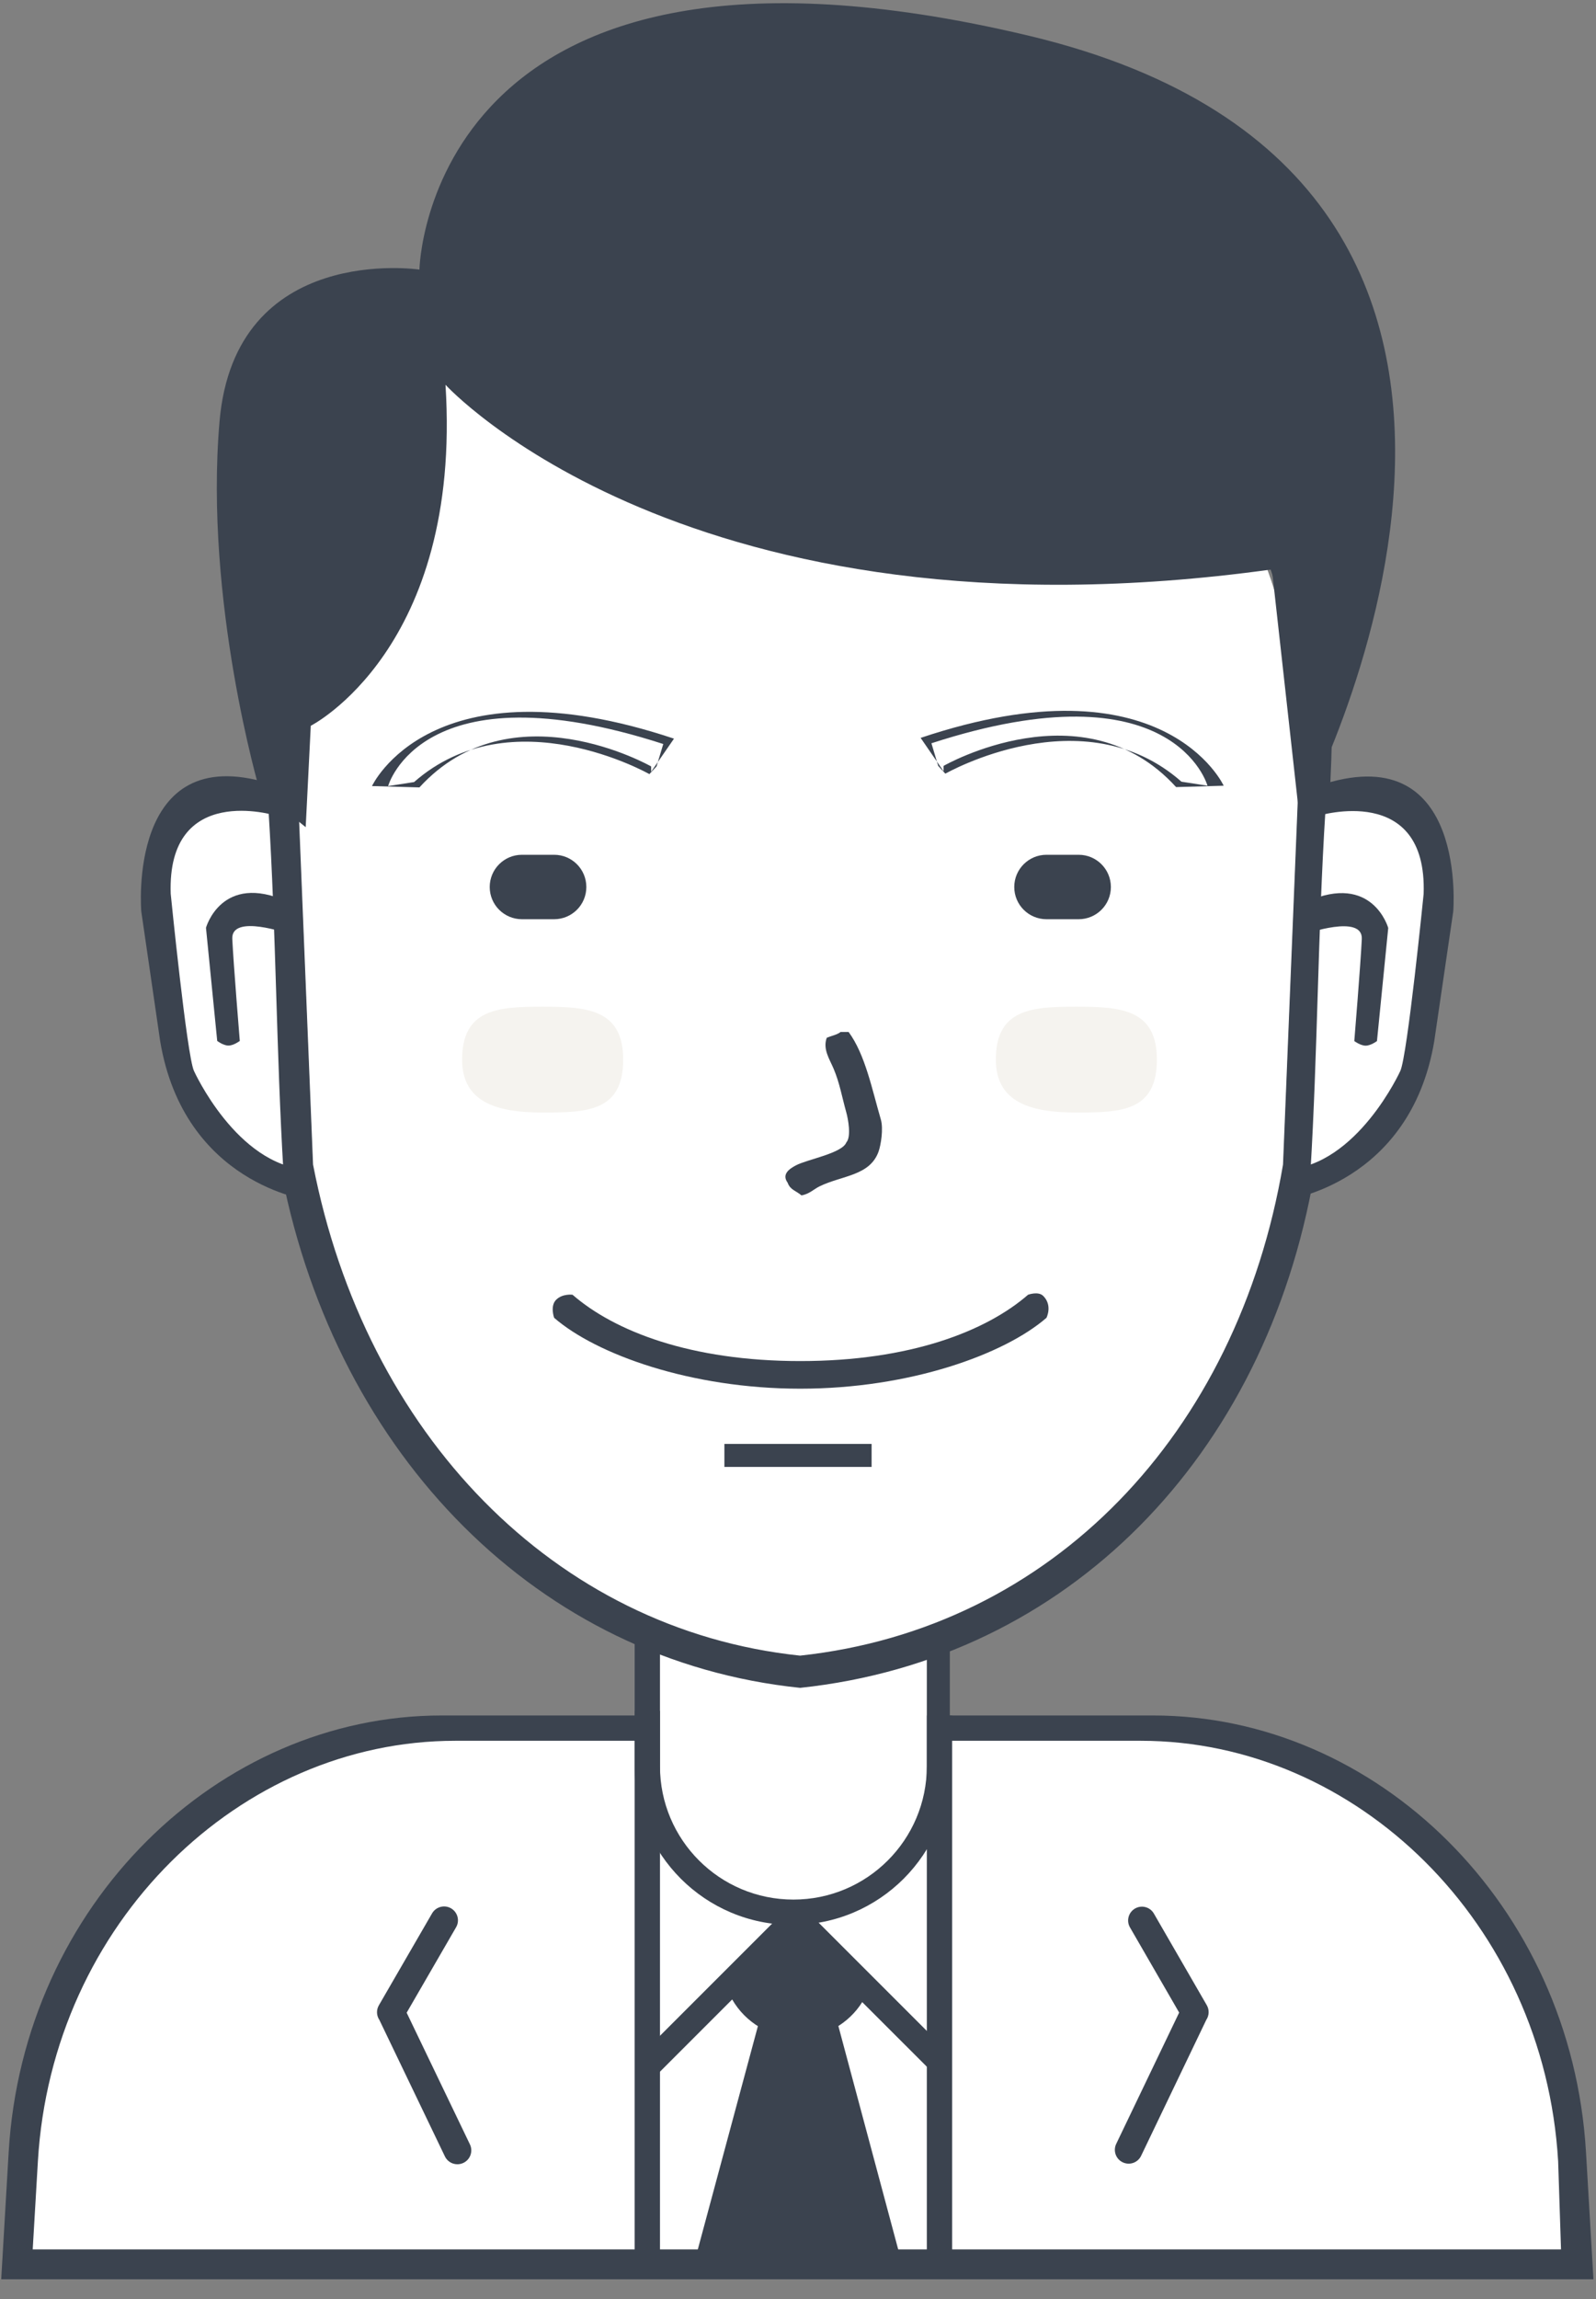 
<svg viewBox="12 3 50 72" version="1.1" xmlns="http://www.w3.org/2000/svg" xmlns:xlink="http://www.w3.org/1999/xlink">
    <rect x="12" y="3" width="50" height="72" fill="#808080" stroke="none"/>
    <!-- Generator: Sketch Beta 3.8 (29681) - http://www.bohemiancoding.com/sketch -->
    <desc>Created with Sketch Beta.</desc>
    <defs></defs>
    <g id="svg9797" stroke="none" stroke-width="1" fill="none" fill-rule="evenodd" transform="translate(12, 3)">
        <path d="M0.507,71.115 C0.507,71.115 -1.233,55.86 13.757,54.158 L20.171,54.158 L20.171,51.203 C20.171,51.203 24.683,53.141 29.252,51.419 L29.396,54.158 L36.892,54.158 C36.892,54.158 49.945,55.461 49.155,71.115 L0.507,71.115 L0.507,71.115 Z" id="body-bg-flat" fill="#FFFFFF"></path>
        <path d="M22.804,62.162 L24.831,59.966 L27.027,62.162 L25.845,63.345 L27.703,70.946 L21.959,70.946 L23.986,63.345 L22.804,62.162 L22.804,62.162 Z" id="Shape-34" fill="#3B434F"></path>
        <path d="M49.031,71.383 L49.031,71.383 L0.971,71.383 L0.971,71.383 L0.038,71.383 L0.271,67.408 C0.725,59.648 6.84,53.725 13.837,53.725 L20.171,53.725 L20.171,54.518 L14.262,54.518 C7.518,54.518 1.625,60.219 1.187,67.689 L1.025,70.446 L48.904,70.446 L48.814,67.689 C48.376,60.219 42.483,54.518 35.739,54.518 L29.757,54.518 L29.757,53.725 L36.122,53.725 C43.119,53.725 49.233,59.648 49.687,67.408 L49.92,71.383 L49.031,71.383 L49.031,71.383 Z" id="Rounded-Rectangle-13-copy-3" fill="#3B434F"></path>
        <path d="M20.676,50.869 L20.676,55.314 C20.676,57.621 22.547,59.491 24.856,59.491 C27.165,59.491 29.036,57.621 29.036,55.314 L29.036,50.961 C29.279,50.887 29.519,50.807 29.757,50.72 L29.757,55.345 C29.757,58.072 27.546,60.284 24.82,60.284 C22.093,60.284 19.883,58.072 19.883,55.345 L19.883,50.583 C20.144,50.687 20.408,50.782 20.676,50.869 L20.676,50.869 Z" id="neck-copy-7" fill="#3B434F"></path>
        <path d="M37.791,63.258 L35.749,67.516 C35.646,67.732 35.388,67.822 35.172,67.719 C34.957,67.616 34.866,67.358 34.969,67.142 L36.941,63.03 L35.4,60.362 C35.281,60.155 35.352,59.89 35.559,59.771 C35.765,59.652 36.03,59.722 36.149,59.929 L37.807,62.8 C37.892,62.948 37.88,63.126 37.791,63.258 L37.791,63.258 Z" id="Rounded-Rectangle-2" fill="#3B434F"></path>
        <path d="M11.886,63.262 L13.938,67.534 C14.042,67.75 14.301,67.841 14.518,67.737 C14.734,67.634 14.826,67.374 14.722,67.158 L12.74,63.034 L14.289,60.357 C14.409,60.149 14.337,59.884 14.129,59.764 C13.922,59.645 13.656,59.716 13.536,59.923 L11.869,62.803 C11.783,62.952 11.796,63.129 11.886,63.262 L11.886,63.262 Z" id="Rounded-Rectangle-2-copy-3" fill="#3B434F"></path>
        <path d="M19.883,53.581 L20.676,53.581 L20.676,71.095 L19.883,71.095 L19.883,53.581 L19.883,53.581 Z" id="Rectangle-24" fill="#3B434F"></path>
        <path d="M29.036,53.725 L29.829,53.725 L29.829,71.239 L29.036,71.239 L29.036,53.725 L29.036,53.725 Z" id="Rectangle-24-copy" fill="#3B434F"></path>
        <path d="M27.483,71.062 L25.44,63.438 L25.865,63.311 L26.147,63.012 L28.307,71.075 L27.483,71.062 L27.483,71.062 Z M21.72,70.972 L23.853,63.049 L23.991,63.167 L24.423,63.455 L24.566,63.469 L22.543,70.985 L21.72,70.972 L21.72,70.972 Z" id="Rectangle-24-copy-4" fill="#3B434F"></path>
        <path d="M29.754,64.322 L29.194,64.883 L27.012,62.702 C26.592,63.37 25.848,63.815 25,63.815 C24.117,63.815 23.349,63.333 22.938,62.619 L20.661,64.896 L20.099,64.334 L24.582,59.851 L24.933,59.526 L25.283,59.851 L29.754,64.322 L29.754,64.322 Z M23.379,62.178 C23.667,62.764 24.268,63.167 24.964,63.167 C25.644,63.167 26.233,62.781 26.528,62.217 L24.934,60.623 L23.379,62.178 L23.379,62.178 Z" id="Ellipse-6" fill="#3B434F"></path>
        <path d="M25.001,7.167 C34.128,7.167 41.071,15.171 40.699,24.329 L40.195,36.758 C38.767,45.197 32.949,51.289 25.065,52.14 C17.374,51.331 11.442,45.195 9.807,36.758 L9.303,24.329 C8.932,15.171 15.875,7.167 25.001,7.167 L25.001,7.167 Z" id="1-copy-4" fill="#FFFFFF"></path>
        <path d="M41.707,23.802 L41.171,36.789 C39.651,45.606 33.459,51.971 25.068,52.86 C16.883,52.016 10.57,45.604 8.829,36.789 L8.293,23.802 C7.898,14.233 15.287,5.869 25,5.869 C34.713,5.869 42.103,14.233 41.707,23.802 L41.707,23.802 Z M25.001,6.878 C15.875,6.878 8.932,14.882 9.303,24.041 L9.807,36.47 C11.442,44.906 17.374,51.043 25.065,51.851 C32.949,51.001 38.767,44.908 40.195,36.47 L40.699,24.041 C41.071,14.882 34.128,6.878 25.001,6.878 L25.001,6.878 Z" id="1-line" fill="#3B434F"></path>
        <path d="M32.784,41.271 C31.474,42.409 28.515,43.491 25.072,43.491 C21.629,43.491 18.67,42.409 17.36,41.271 C17.36,41.271 17.226,40.902 17.423,40.706 C17.623,40.506 17.937,40.549 17.937,40.549 C19.246,41.687 21.628,42.626 25.072,42.626 C28.516,42.626 30.899,41.687 32.207,40.549 C32.207,40.549 32.527,40.43 32.683,40.586 C32.982,40.885 32.784,41.271 32.784,41.271 L32.784,41.271 Z" id="-" fill="#3B434F"></path>
        <path d="M22.694,45.221 L27.306,45.221 L27.306,45.941 L22.694,45.941 L22.694,45.221 L22.694,45.221 Z" id="-_1" fill="#3B434F"></path>
        <path d="M8.413,25.391 C8.411,25.391 8.236,25.251 7.906,25.147 C7.741,25.095 7.536,25.052 7.302,25.042 C7.243,25.039 7.183,25.039 7.122,25.04 C7.06,25.042 6.997,25.046 6.933,25.053 C6.805,25.067 6.673,25.091 6.54,25.13 C6.008,25.283 5.465,25.655 5.146,26.422 C4.986,26.806 4.88,27.289 4.852,27.893 C4.845,28.044 4.843,28.203 4.846,28.369 C4.849,28.536 4.858,28.71 4.872,28.893 C4.899,29.258 4.949,29.657 5.023,30.091 C5.022,30.091 4.954,31.404 5.423,32.912 C5.865,34.387 6.924,36.199 8.881,36.717 C8.656,32.97 8.649,29.154 8.413,25.391 L8.413,25.391 L8.413,25.391 Z" id="Shape-11-copy" fill="#FFFFFF"></path>
        <path d="M8.636,25.542 C8.636,25.542 5.228,24.486 5.348,27.99 C5.348,27.99 5.856,33.07 6.076,33.538 C6.076,33.538 7.414,36.497 9.623,36.628 C11.782,36.756 9.623,36.628 9.623,36.628 L9.65,37.581 C9.65,37.581 5.768,37.083 5.018,32.609 L4.426,28.544 C4.426,28.544 3.966,23.165 8.424,24.533 C12.767,25.865 8.424,24.533 8.424,24.533 L8.636,25.542" id="Shape-3" fill="#3B434F"></path>
        <path d="M7.512,32.6 C7.512,32.6 7.321,32.745 7.157,32.745 C6.993,32.745 6.805,32.6 6.805,32.6 L6.453,29.056 C6.453,29.056 6.938,27.311 8.998,28.233 L9.046,29.246 C9.046,29.246 7.24,28.606 7.277,29.404 C7.313,30.172 7.512,32.6 7.512,32.6 L7.512,32.6 Z" id="Shape-4" fill="#3B434F"></path>
        <path d="M41.523,25.399 C41.525,25.399 41.7,25.259 42.032,25.156 C42.198,25.104 42.404,25.061 42.639,25.05 C42.698,25.048 42.758,25.047 42.82,25.049 C42.882,25.051 42.945,25.055 43.009,25.062 C43.138,25.075 43.27,25.1 43.404,25.138 C43.938,25.291 44.484,25.663 44.804,26.43 C44.965,26.813 45.071,27.296 45.099,27.899 C45.106,28.05 45.108,28.209 45.105,28.375 C45.102,28.542 45.094,28.716 45.08,28.899 C45.052,29.264 45.002,29.662 44.927,30.096 C44.929,30.096 44.997,31.408 44.526,32.915 C44.082,34.389 43.018,36.2 41.053,36.718 C41.279,32.974 41.286,29.159 41.523,25.399 L41.523,25.399 L41.523,25.399 Z" id="Shape-11-copy_1" fill="#FFFFFF"></path>
        <path d="M41.298,25.55 C41.298,25.55 44.721,24.495 44.6,27.996 C44.6,27.996 44.091,33.073 43.869,33.541 C43.869,33.541 42.525,36.497 40.306,36.628 C38.138,36.756 40.306,36.628 40.306,36.628 L40.279,37.581 C40.279,37.581 44.179,37.084 44.932,32.612 L45.527,28.551 C45.527,28.551 45.988,23.175 41.511,24.542 C37.149,25.873 41.511,24.542 41.511,24.542 L41.298,25.55" id="Shape-3_1" fill="#3B434F"></path>
        <path d="M42.428,32.604 C42.428,32.604 42.619,32.748 42.784,32.748 C42.948,32.748 43.138,32.604 43.138,32.604 L43.491,29.062 C43.491,29.062 43.003,27.318 40.935,28.239 L40.886,29.252 C40.886,29.252 42.701,28.612 42.663,29.409 C42.627,30.177 42.428,32.604 42.428,32.604 L42.428,32.604 Z" id="Shape-4_1" fill="#3B434F"></path>
        <path d="M26.333,32.32 L26.586,32.32 C27.107,33.028 27.319,34.117 27.595,35.059 C27.68,35.351 27.597,35.861 27.523,36.068 C27.249,36.824 26.391,36.81 25.685,37.149 C25.495,37.24 25.354,37.397 25.108,37.437 C24.948,37.296 24.755,37.268 24.676,37.041 C24.481,36.773 24.732,36.605 24.928,36.5 C25.284,36.309 26.382,36.121 26.514,35.779 C26.676,35.594 26.568,35.038 26.514,34.842 C26.374,34.342 26.307,33.924 26.117,33.473 C25.991,33.173 25.77,32.857 25.901,32.5 C26.01,32.453 26.244,32.4 26.333,32.32 L26.333,32.32 Z" id="new_vector_shape_done" fill="#3B434F"></path>
        <path d="M16.351,26.77 L17.36,26.77 C17.918,26.77 18.369,27.222 18.369,27.779 C18.369,28.337 17.918,28.788 17.36,28.788 L16.351,28.788 C15.794,28.788 15.342,28.337 15.342,27.779 C15.342,27.222 15.794,26.77 16.351,26.77 L16.351,26.77 Z" id="Rounded-Rectangle-8" fill="#3B434F"></path>
        <path d="M32.784,26.77 L33.793,26.77 C34.35,26.77 34.802,27.222 34.802,27.779 C34.802,28.337 34.35,28.788 33.793,28.788 L32.784,28.788 C32.227,28.788 31.775,28.337 31.775,27.779 C31.775,27.222 32.227,26.77 32.784,26.77 L32.784,26.77 Z" id="Rounded-Rectangle-8-copy" fill="#3B434F"></path>
        <path d="M17,31.527 C18.393,31.527 19.523,31.607 19.523,33.185 C19.523,34.812 18.393,34.842 17,34.842 C15.607,34.842 14.477,34.546 14.477,33.185 C14.477,31.595 15.607,31.527 17,31.527 L17,31.527 Z" id="Ellipse-3-copy" fill="#F5F3EF"></path>
        <path d="M33.721,31.527 C35.114,31.527 36.243,31.607 36.243,33.185 C36.243,34.812 35.114,34.842 33.721,34.842 C32.328,34.842 31.198,34.546 31.198,33.185 C31.198,31.595 32.328,31.527 33.721,31.527 L33.721,31.527 Z" id="Ellipse-3-copy-2" fill="#F5F3EF"></path>
        <path d="M29.616,24.23 C29.616,24.23 33.931,21.763 37.013,24.481 L37.829,24.607 C37.829,24.607 36.784,20.807 29.18,23.278 L29.392,23.986 M29.561,23.986 C29.561,23.986 33.951,21.465 36.845,24.65 L38.336,24.607 C38.336,24.607 36.476,20.548 28.842,23.109 L29.561,24.155" id="R-copy" fill="#3B434F"></path>
        <path d="M20.344,24.244 C20.344,24.244 16.044,21.799 12.972,24.493 L12.159,24.618 C12.159,24.618 13.2,20.852 20.779,23.301 L20.568,24.003 M20.399,24.003 C20.399,24.003 16.024,21.504 13.14,24.66 L11.654,24.618 C11.654,24.618 13.507,20.595 21.115,23.133 L20.399,24.17" id="R-copy-3" fill="#3B434F"></path>
        <path d="M9.736,22.73 C9.736,22.73 14.481,20.324 13.957,12.051 C13.957,12.051 21.548,20.369 39.847,17.833 L40.712,25.617 C40.712,25.617 51.469,5.685 32.207,1.113 C13.357,-3.362 13.14,8.443 13.14,8.443 C13.14,8.443 7.359,7.579 6.877,13.206 C6.394,18.832 8.135,24.752 8.135,24.752 L9.577,25.905 L9.736,22.73 L9.736,22.73 Z" id="Shape-1" fill="#3B434F"></path>
    </g>
</svg>